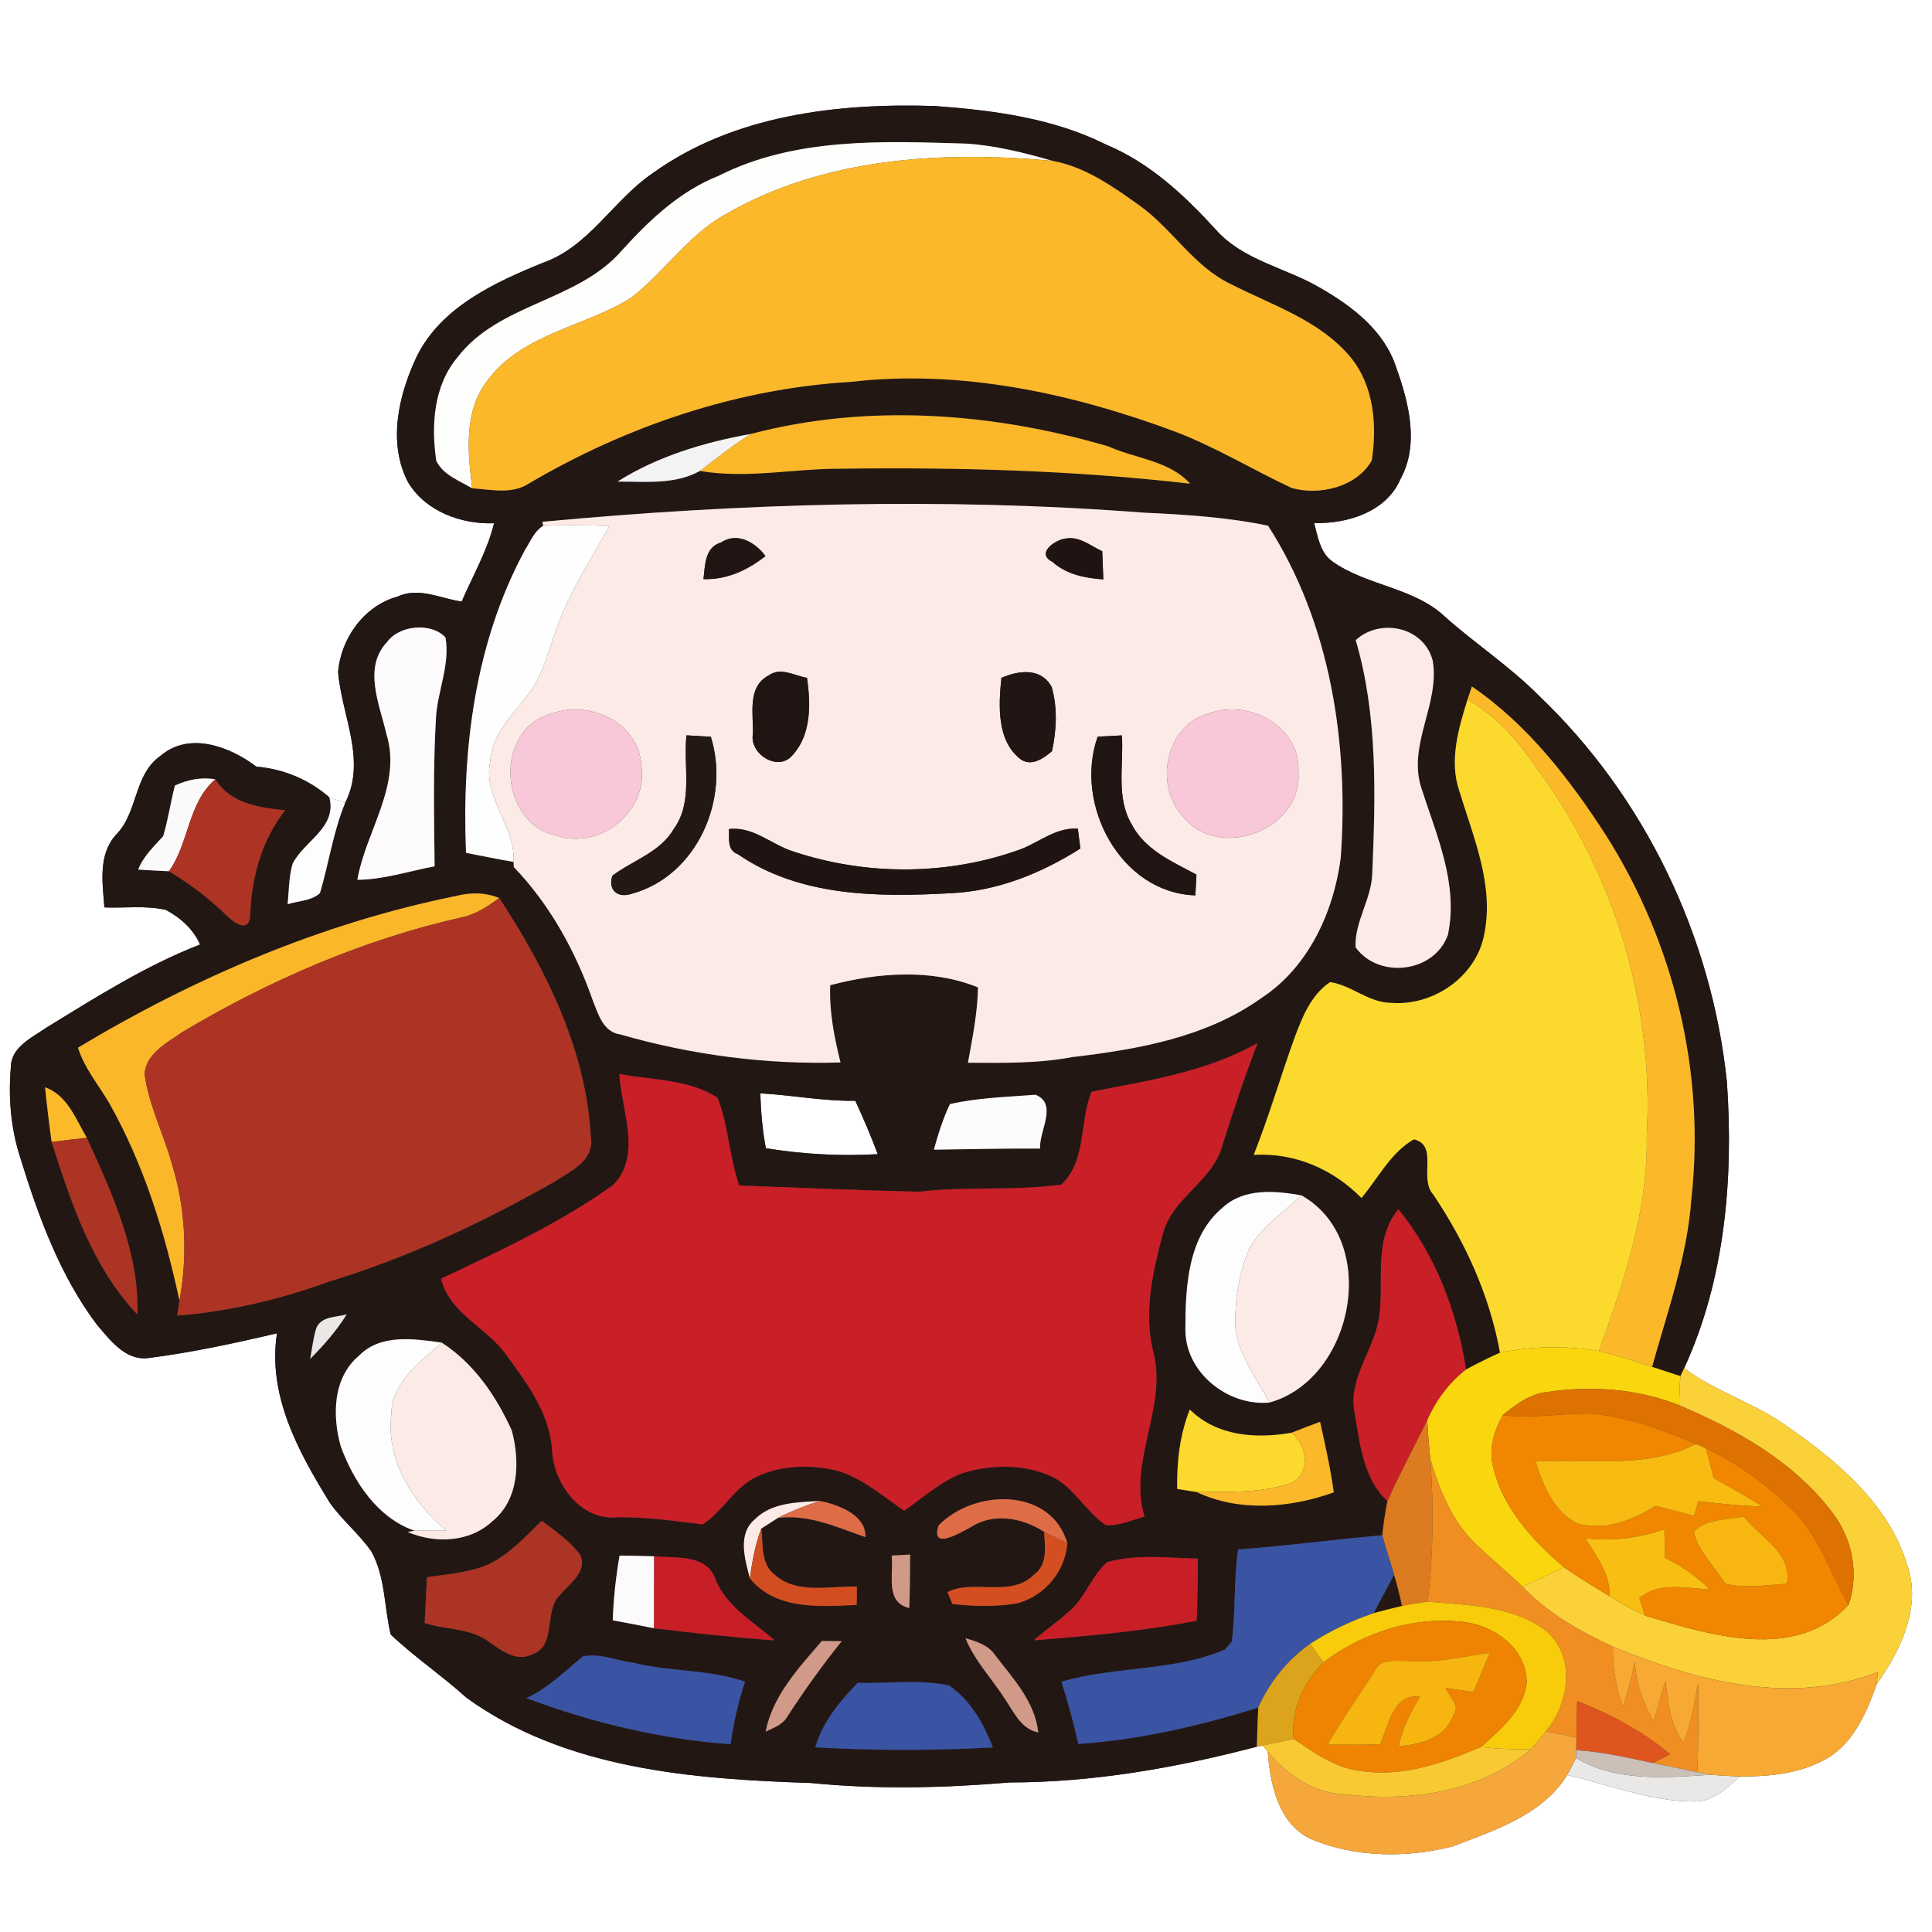 <?xml version="1.0" encoding="UTF-8" ?>
<!DOCTYPE svg PUBLIC "-//W3C//DTD SVG 1.1//EN" "http://www.w3.org/Graphics/SVG/1.1/DTD/svg11.dtd">
<svg width="250pt" height="250pt" viewBox="0 0 250 250" version="1.1" xmlns="http://www.w3.org/2000/svg">
<rect x="0" y="0" width="250" height="250" fill="#333333" stroke="none"/>
<g id="#ffffffff">
<path fill="#ffffff" opacity="1.00" d=" M 0.00 0.00 L 250.00 0.00 L 250.00 250.00 L 0.00 250.00 L 0.00 0.00 M 84.42 22.44 C 79.34 25.91 76.23 31.93 70.21 34.02 C 63.95 36.58 57.09 39.74 53.93 46.12 C 51.59 51.08 50.14 57.24 52.78 62.36 C 55.04 66.17 59.66 67.86 63.93 67.71 C 63.06 71.28 61.19 74.49 59.74 77.84 C 57.01 77.46 54.19 75.92 51.47 77.19 C 47.13 78.37 44.12 82.57 43.75 86.95 C 44.20 92.57 47.47 98.36 44.67 103.88 C 43.99 103.65 43.30 103.41 42.62 103.18 C 39.94 100.85 36.70 99.51 33.17 99.20 C 29.73 96.60 24.50 94.63 20.79 97.79 C 17.27 100.23 17.90 105.11 15.01 108.02 C 12.67 110.59 13.27 114.26 13.51 117.42 C 16.16 117.53 18.86 117.14 21.46 117.74 C 23.35 118.75 25.02 120.22 25.89 122.22 C 18.84 124.96 12.43 129.04 6.01 132.97 C 4.14 134.27 1.40 135.49 1.40 138.14 C 1.07 142.04 1.40 146.00 2.60 149.73 C 4.95 157.34 7.72 165.02 12.56 171.44 C 14.25 173.39 16.14 175.99 19.04 175.75 C 24.70 175.04 30.29 173.83 35.84 172.53 C 34.61 180.57 38.60 187.83 42.65 194.41 C 44.25 196.71 46.48 198.48 48.07 200.78 C 49.87 204.08 49.71 207.94 50.55 211.50 C 53.63 214.42 57.18 216.81 60.33 219.66 C 73.13 228.96 89.66 230.22 104.96 230.72 C 113.50 231.57 122.11 231.37 130.65 230.65 C 141.48 230.64 152.19 228.76 162.64 226.02 L 163.39 225.87 L 164.05 226.64 C 164.35 230.92 165.44 236.15 169.82 238.05 C 175.51 240.38 182.11 240.43 188.01 238.91 C 193.40 236.83 199.58 234.87 202.80 229.69 C 208.18 230.90 213.43 233.07 219.00 233.11 C 221.52 233.28 223.39 231.41 225.12 229.88 C 228.77 229.89 232.57 229.56 235.85 227.83 C 239.71 225.95 241.49 221.70 242.86 217.90 C 245.95 213.56 248.70 207.84 246.78 202.47 C 244.41 194.67 237.82 189.13 231.36 184.65 C 227.18 181.59 222.08 180.14 217.93 177.05 C 223.22 165.55 224.33 152.52 223.46 140.00 C 221.51 121.16 212.81 103.01 199.05 89.94 C 195.37 86.24 190.99 83.35 187.08 79.90 C 183.02 75.97 176.85 75.85 172.35 72.61 C 170.80 71.46 170.52 69.42 170.05 67.68 C 174.31 67.80 179.37 66.26 181.20 62.03 C 183.70 57.49 182.29 52.08 180.65 47.50 C 179.12 42.80 174.97 39.62 170.84 37.26 C 166.39 34.63 160.85 33.72 157.31 29.70 C 153.26 25.26 148.74 21.04 143.12 18.71 C 136.27 15.28 128.55 14.28 121.01 13.72 C 108.40 13.31 94.92 14.87 84.42 22.44 Z" />
<path fill="#ffffff" opacity="1.00" d=" M 98.39 141.48 C 102.49 141.70 106.55 142.51 110.68 142.44 C 111.71 144.71 112.71 147.00 113.58 149.35 C 108.74 149.63 103.88 149.36 99.10 148.58 C 98.66 146.24 98.45 143.86 98.39 141.48 Z" />
</g>
<g id="#231714ff">
<path fill="#231714" opacity="1.00" d=" M 84.42 22.44 C 94.92 14.87 108.40 13.31 121.01 13.72 C 128.55 14.28 136.27 15.28 143.12 18.71 C 148.74 21.04 153.26 25.26 157.31 29.70 C 160.85 33.72 166.39 34.63 170.84 37.26 C 174.97 39.62 179.12 42.80 180.65 47.50 C 182.29 52.08 183.70 57.49 181.20 62.03 C 179.37 66.26 174.31 67.80 170.05 67.68 C 170.52 69.42 170.80 71.46 172.35 72.61 C 176.85 75.85 183.02 75.97 187.08 79.90 C 190.99 83.35 195.37 86.24 199.05 89.94 C 212.81 103.01 221.51 121.16 223.46 140.00 C 224.33 152.52 223.22 165.55 217.93 177.05 C 217.81 177.31 217.56 177.82 217.44 178.07 C 216.22 177.66 215.00 177.26 213.78 176.87 C 215.78 169.67 218.35 162.55 218.87 155.05 C 220.68 138.73 216.61 122.01 207.86 108.16 C 203.16 100.87 197.69 93.76 190.46 88.83 C 190.31 89.26 190.03 90.10 189.89 90.53 C 188.73 94.29 187.51 98.38 188.81 102.27 C 190.63 108.29 193.39 114.54 192.05 120.95 C 191.00 126.40 185.46 130.20 180.03 129.77 C 177.13 129.76 174.90 127.50 172.12 127.08 C 169.66 128.72 168.52 131.58 167.53 134.24 C 165.71 139.29 164.21 144.44 162.23 149.44 C 167.53 149.13 172.48 151.27 176.17 155.02 C 178.35 152.43 179.94 149.16 182.95 147.43 C 186.19 148.18 183.56 152.48 185.46 154.57 C 189.63 160.77 192.76 167.64 194.10 175.03 C 192.61 175.70 191.15 176.43 189.71 177.21 C 188.52 169.71 185.78 162.40 180.95 156.47 C 177.61 160.52 179.19 165.88 178.42 170.63 C 177.75 174.77 174.45 178.37 175.27 182.74 C 175.97 186.75 176.37 191.30 179.53 194.25 C 179.24 195.71 179.02 197.18 178.86 198.66 C 172.63 199.20 166.44 200.05 160.20 200.50 C 159.63 204.45 159.91 208.47 159.39 212.42 C 159.16 212.68 158.71 213.20 158.49 213.46 C 151.81 216.32 144.26 215.56 137.35 217.62 C 138.20 220.26 138.92 222.95 139.53 225.67 C 147.47 225.13 155.25 223.33 162.82 220.96 C 162.72 222.64 162.69 224.33 162.64 226.02 C 152.19 228.76 141.48 230.64 130.65 230.65 C 122.11 231.37 113.50 231.57 104.96 230.72 C 89.66 230.22 73.13 228.96 60.33 219.66 C 57.18 216.81 53.63 214.42 50.55 211.50 C 49.71 207.94 49.87 204.08 48.07 200.78 C 46.48 198.48 44.25 196.71 42.65 194.41 C 38.60 187.83 34.61 180.57 35.84 172.53 C 30.29 173.83 24.70 175.04 19.04 175.75 C 16.14 175.99 14.25 173.39 12.56 171.44 C 7.72 165.02 4.95 157.34 2.60 149.73 C 1.40 146.00 1.07 142.04 1.40 138.14 C 1.40 135.49 4.14 134.27 6.01 132.97 C 12.43 129.04 18.84 124.96 25.89 122.22 C 25.02 120.22 23.35 118.75 21.46 117.74 C 18.86 117.14 16.16 117.53 13.51 117.42 C 13.27 114.26 12.67 110.59 15.01 108.02 C 17.90 105.11 17.27 100.23 20.79 97.79 C 24.50 94.63 29.73 96.60 33.17 99.20 C 36.70 99.51 39.94 100.85 42.62 103.18 C 43.62 107.09 39.41 108.77 37.87 111.74 C 37.37 113.45 37.39 115.25 37.22 117.01 C 38.61 116.56 40.26 116.59 41.40 115.58 C 42.56 111.70 43.11 107.64 44.67 103.88 C 47.47 98.36 44.20 92.57 43.75 86.95 C 44.12 82.57 47.13 78.37 51.47 77.19 C 54.19 75.92 57.01 77.46 59.74 77.84 C 61.19 74.49 63.06 71.28 63.93 67.71 C 59.66 67.86 55.04 66.17 52.78 62.36 C 50.14 57.24 51.59 51.08 53.93 46.12 C 57.09 39.74 63.95 36.58 70.21 34.02 C 76.23 31.93 79.34 25.91 84.42 22.44 M 93.01 22.74 C 87.97 24.74 84.01 28.49 80.43 32.45 C 74.69 39.04 64.55 39.22 59.18 46.26 C 56.09 49.96 55.79 55.05 56.45 59.62 C 57.34 61.48 59.44 62.19 61.10 63.19 C 63.57 63.34 66.30 64.02 68.51 62.52 C 81.12 55.12 95.39 50.29 110.03 49.42 C 124.33 47.75 138.78 50.90 152.16 55.89 C 157.35 57.88 162.11 60.79 167.13 63.14 C 170.74 64.17 175.57 63.02 177.51 59.58 C 178.20 55.02 177.80 49.94 174.77 46.23 C 170.78 41.44 164.65 39.51 159.28 36.77 C 154.46 34.48 151.70 29.62 147.44 26.58 C 144.01 24.13 140.40 21.57 136.17 20.81 C 132.52 19.75 128.80 18.82 125.00 18.58 C 114.25 18.26 102.90 17.75 93.01 22.74 M 97.18 56.15 C 91.17 57.22 85.08 59.04 79.90 62.32 C 83.46 62.30 87.35 62.75 90.57 60.94 C 96.70 61.99 102.86 60.60 109.00 60.65 C 124.02 60.45 139.08 60.87 154.00 62.59 C 151.34 59.60 146.91 59.35 143.41 57.76 C 128.50 53.40 112.31 52.16 97.18 56.15 M 70.19 67.52 L 70.28 68.05 C 69.12 68.74 68.64 70.08 67.94 71.15 C 61.46 83.11 59.75 96.94 60.30 110.36 C 62.35 110.75 64.39 111.19 66.46 111.53 L 66.48 112.19 C 71.17 117.08 74.50 123.13 76.72 129.50 C 77.42 131.23 78.05 133.54 80.24 133.85 C 89.46 136.51 99.15 137.78 108.76 137.48 C 107.95 134.20 107.29 130.88 107.43 127.49 C 113.58 125.85 120.56 125.33 126.55 127.77 C 126.50 131.07 125.83 134.29 125.25 137.52 C 129.77 137.54 134.33 137.63 138.80 136.78 C 147.27 135.79 156.09 134.23 163.19 129.17 C 169.29 125.19 172.57 118.06 173.49 111.02 C 174.55 96.26 172.19 80.64 164.09 68.03 C 158.96 66.94 153.38 66.58 148.04 66.34 C 122.13 64.35 96.04 65.10 70.19 67.52 M 50.09 83.07 C 46.93 86.40 49.13 91.17 50.00 94.98 C 52.05 101.61 47.33 107.52 46.24 113.85 C 49.65 113.82 52.91 112.73 56.24 112.10 C 56.17 105.74 56.04 99.36 56.41 93.00 C 56.58 89.49 58.27 86.03 57.65 82.50 C 55.86 80.51 51.70 80.86 50.09 83.07 M 175.43 82.83 C 178.30 92.63 177.99 102.93 177.57 113.03 C 177.48 116.34 175.26 119.28 175.41 122.58 C 178.42 126.75 185.62 125.87 187.36 120.97 C 188.75 114.33 185.86 108.04 183.89 101.86 C 182.16 96.29 186.35 91.03 185.39 85.49 C 184.28 81.13 178.62 79.91 175.43 82.83 M 22.63 101.65 C 22.08 103.81 21.75 106.04 21.12 108.19 C 19.92 109.54 18.54 110.79 17.88 112.53 C 19.20 112.61 20.53 112.68 21.86 112.74 C 24.60 114.39 27.14 116.33 29.43 118.56 C 30.32 119.46 32.19 120.69 32.37 118.59 C 32.53 113.63 33.79 108.81 36.91 104.85 C 33.50 104.51 29.85 103.99 27.86 100.84 C 26.05 100.53 24.29 100.88 22.63 101.65 M 10.09 135.57 C 10.93 138.25 12.78 140.41 14.17 142.80 C 18.62 150.72 21.34 159.46 23.22 168.31 C 23.15 168.79 23.00 169.76 22.93 170.24 C 29.67 169.72 36.30 168.13 42.64 165.82 C 52.86 162.71 62.59 158.14 71.85 152.85 C 73.96 151.47 77.00 150.12 76.45 147.05 C 75.84 135.86 70.66 125.44 64.61 116.21 C 62.80 115.45 60.87 115.47 59.00 115.94 C 41.67 119.45 25.21 126.48 10.09 135.57 M 141.24 141.27 C 139.66 145.16 140.60 150.27 137.33 153.29 C 131.28 154.13 125.09 153.48 119.00 154.20 C 111.22 154.05 103.44 153.67 95.66 153.41 C 94.36 149.72 94.28 145.65 92.85 142.05 C 89.18 139.63 84.37 139.78 80.14 138.97 C 80.40 143.64 83.13 149.49 79.33 153.35 C 72.45 158.27 64.70 161.86 57.07 165.46 C 58.21 170.05 63.06 171.78 65.58 175.42 C 68.26 179.06 71.12 182.93 71.43 187.61 C 71.62 192.01 75.19 196.87 79.98 196.33 C 83.65 196.29 87.29 196.81 90.92 197.26 C 93.57 195.55 95.04 192.41 97.97 191.06 C 101.30 189.52 105.18 189.47 108.68 190.41 C 111.81 191.45 114.32 193.67 117.01 195.49 C 119.45 193.78 121.71 191.72 124.53 190.63 C 128.24 189.49 132.44 189.41 136.03 191.04 C 138.98 192.41 140.45 195.59 143.09 197.35 C 144.83 197.46 146.46 196.72 148.10 196.24 C 145.91 189.02 151.19 181.97 149.19 174.77 C 147.97 169.66 149.20 164.37 150.54 159.42 C 151.86 154.92 156.89 152.82 158.15 148.30 C 159.57 143.81 161.05 139.34 162.74 134.95 C 156.12 138.72 148.60 139.82 141.24 141.27 M 5.83 140.69 C 6.07 143.06 6.35 145.42 6.68 147.77 C 9.20 155.66 11.97 164.01 17.79 170.11 C 18.03 162.02 14.51 154.44 11.24 147.23 C 9.79 144.80 8.75 141.74 5.83 140.69 M 98.39 141.48 C 98.45 143.86 98.66 146.24 99.10 148.58 C 103.88 149.36 108.74 149.63 113.58 149.35 C 112.71 147.00 111.71 144.71 110.68 142.44 C 106.55 142.51 102.49 141.70 98.39 141.48 M 122.92 142.87 C 122.02 144.75 121.40 146.76 120.84 148.77 C 125.42 148.72 130.00 148.59 134.58 148.63 C 134.45 146.35 136.92 142.85 134.00 141.66 C 130.31 141.95 126.50 142.04 122.92 142.87 M 158.24 156.24 C 153.67 160.00 153.39 166.56 153.39 172.03 C 153.35 177.58 158.86 181.99 164.26 181.49 C 175.17 178.48 178.71 160.50 168.41 154.68 C 164.99 154.07 161.00 153.71 158.24 156.24 M 40.93 171.84 C 40.53 173.14 40.38 174.50 40.14 175.84 C 41.90 174.07 43.56 172.19 44.87 170.07 C 43.50 170.48 41.62 170.28 40.93 171.84 M 46.45 175.43 C 43.05 178.27 42.98 183.24 44.10 187.18 C 45.78 191.74 48.85 196.43 53.63 198.07 L 52.74 198.24 C 56.34 199.77 60.81 199.60 63.76 196.81 C 67.18 194.02 67.29 189.06 66.23 185.12 C 64.22 180.66 61.33 176.41 57.15 173.73 C 53.57 173.24 49.26 172.56 46.45 175.43 M 153.96 182.39 C 152.66 185.66 152.26 189.17 152.33 192.67 C 152.95 192.76 154.20 192.96 154.82 193.06 C 160.33 195.68 166.97 195.14 172.59 193.11 C 172.17 190.03 171.49 187.00 170.82 183.98 C 169.58 184.44 168.34 184.91 167.11 185.40 C 162.49 186.20 157.47 185.86 153.96 182.39 M 97.64 196.63 C 95.40 198.54 96.40 201.82 97.04 204.25 C 100.42 208.38 106.09 207.89 110.86 207.68 C 110.87 207.09 110.88 205.91 110.89 205.31 C 107.37 205.18 103.13 206.36 100.24 203.76 C 98.39 202.33 98.78 199.84 98.51 197.80 C 99.05 197.45 100.13 196.76 100.66 196.42 C 104.70 195.93 108.28 197.62 111.97 198.90 C 112.14 196.06 108.45 194.67 106.07 194.22 C 103.15 194.40 99.85 194.40 97.64 196.63 M 121.45 197.39 C 120.37 200.72 124.23 198.33 125.60 197.63 C 128.56 195.69 132.27 196.40 135.10 198.21 C 135.22 200.16 135.61 202.46 133.77 203.78 C 130.75 206.78 125.97 204.30 122.60 206.02 C 122.76 206.40 123.08 207.18 123.24 207.56 C 126.03 207.86 128.87 207.95 131.64 207.47 C 135.20 206.51 137.83 203.36 138.12 199.68 C 135.97 192.40 126.04 192.66 121.45 197.39 M 63.34 202.36 C 60.79 203.52 57.96 203.67 55.24 204.10 C 55.14 206.08 55.04 208.05 54.95 210.02 C 57.75 210.94 61.02 210.64 63.42 212.56 C 64.97 213.63 66.81 215.03 68.79 214.11 C 72.14 213.00 70.29 208.50 72.45 206.41 C 73.66 204.91 76.08 203.44 75.07 201.19 C 73.75 199.38 71.86 198.13 70.11 196.78 C 68.01 198.81 65.99 201.04 63.34 202.36 M 80.17 201.29 C 79.69 204.06 79.38 206.86 79.29 209.67 C 81.07 210.01 82.86 210.33 84.64 210.70 C 89.83 211.33 95.03 211.89 100.25 212.27 C 97.52 209.87 94.12 207.99 92.63 204.49 C 91.55 201.04 87.49 201.66 84.65 201.38 C 83.16 201.34 81.66 201.30 80.17 201.29 M 115.38 201.29 C 115.67 203.66 114.46 207.34 117.66 208.08 C 117.75 205.77 117.77 203.46 117.77 201.16 C 117.17 201.19 115.98 201.26 115.38 201.29 M 143.28 202.13 C 141.26 203.88 140.46 206.65 138.45 208.43 C 136.94 209.77 135.28 210.94 133.76 212.26 C 140.81 211.69 147.89 211.09 154.84 209.72 C 154.97 207.04 155.00 204.37 155.00 201.69 C 151.11 201.59 147.08 201.07 143.28 202.13 M 106.35 212.34 C 103.35 215.83 99.99 219.40 99.07 224.07 C 100.15 223.56 101.38 223.14 101.96 222.00 C 104.13 218.68 106.43 215.45 108.93 212.36 C 108.28 212.36 107.00 212.35 106.35 212.34 M 124.93 211.99 C 126.13 214.93 128.37 217.23 130.06 219.88 C 131.22 221.56 132.11 223.73 134.35 224.18 C 133.94 220.23 131.10 217.21 128.79 214.20 C 127.90 212.88 126.38 212.40 124.93 211.99 M 75.40 214.35 C 73.08 216.29 70.91 218.44 68.12 219.73 C 76.60 222.93 85.48 225.03 94.54 225.71 C 94.91 222.96 95.53 220.25 96.40 217.61 C 91.72 215.98 86.68 216.34 81.90 215.15 C 79.76 214.89 77.55 213.86 75.40 214.35 M 105.50 226.10 C 113.14 226.55 120.83 226.53 128.48 226.12 C 127.28 223.04 125.59 219.96 122.78 218.09 C 118.90 217.28 114.89 217.87 110.97 217.76 C 108.66 220.19 106.44 222.81 105.50 226.10 Z" />
</g>
<g id="#fefefcff">
<path fill="#fefefc" opacity="1.00" d=" M 93.01 22.74 C 102.90 17.75 114.25 18.26 125.00 18.58 C 128.80 18.82 132.52 19.75 136.17 20.81 C 121.81 19.49 106.51 20.39 93.78 27.79 C 88.97 30.50 85.92 35.28 81.60 38.58 C 75.60 42.30 67.64 43.18 63.16 49.13 C 59.96 53.11 60.53 58.47 61.10 63.19 C 59.44 62.19 57.34 61.48 56.45 59.62 C 55.79 55.05 56.09 49.96 59.18 46.26 C 64.55 39.22 74.69 39.04 80.43 32.45 C 84.01 28.49 87.97 24.74 93.01 22.74 Z" />
</g>
<g id="#fbb82aff">
<path fill="#fbb82a" opacity="1.00" d=" M 93.78 27.79 C 106.51 20.39 121.81 19.49 136.17 20.81 C 140.40 21.57 144.01 24.13 147.44 26.58 C 151.70 29.62 154.46 34.48 159.28 36.77 C 164.65 39.51 170.78 41.44 174.77 46.23 C 177.80 49.94 178.20 55.02 177.51 59.58 C 175.57 63.02 170.74 64.17 167.13 63.14 C 162.11 60.79 157.35 57.88 152.16 55.89 C 138.78 50.90 124.33 47.75 110.03 49.42 C 95.39 50.29 81.12 55.12 68.51 62.52 C 66.30 64.02 63.57 63.34 61.10 63.19 C 60.53 58.47 59.96 53.11 63.16 49.13 C 67.64 43.18 75.60 42.30 81.60 38.58 C 85.92 35.28 88.97 30.50 93.78 27.79 Z" />
</g>
<g id="#fab72aff">
<path fill="#fab72a" opacity="1.00" d=" M 97.18 56.15 C 112.31 52.16 128.50 53.40 143.41 57.76 C 146.91 59.35 151.34 59.60 154.00 62.59 C 139.08 60.87 124.02 60.45 109.00 60.65 C 102.86 60.60 96.70 61.99 90.57 60.94 C 92.73 59.28 94.85 57.57 97.18 56.15 Z" />
<path fill="#fab72a" opacity="1.00" d=" M 10.09 135.57 C 25.21 126.48 41.67 119.45 59.00 115.94 C 60.87 115.47 62.80 115.45 64.61 116.21 C 63.14 117.26 61.62 118.32 59.82 118.69 C 47.03 121.56 34.84 126.85 23.60 133.55 C 21.64 134.92 18.87 136.33 18.71 139.00 C 19.26 143.05 21.19 146.74 22.26 150.66 C 24.02 156.35 24.30 162.46 23.22 168.31 C 21.34 159.46 18.62 150.72 14.17 142.80 C 12.78 140.41 10.93 138.25 10.09 135.57 Z" />
</g>
<g id="#f4f3f3ff">
<path fill="#f4f3f3" opacity="1.00" d=" M 79.90 62.32 C 85.08 59.04 91.17 57.22 97.18 56.15 C 94.85 57.57 92.73 59.28 90.57 60.94 C 87.35 62.75 83.46 62.30 79.90 62.32 Z" />
</g>
<g id="#fceae6ff">
<path fill="#fceae6" opacity="1.00" d=" M 70.19 67.52 C 96.04 65.10 122.13 64.35 148.04 66.34 C 153.38 66.58 158.96 66.94 164.09 68.03 C 172.19 80.64 174.55 96.26 173.49 111.02 C 172.57 118.06 169.29 125.19 163.19 129.17 C 156.09 134.23 147.27 135.79 138.80 136.78 C 134.33 137.63 129.77 137.54 125.25 137.52 C 125.83 134.29 126.50 131.07 126.55 127.77 C 120.56 125.33 113.58 125.85 107.43 127.49 C 107.29 130.88 107.95 134.20 108.76 137.48 C 99.15 137.78 89.46 136.51 80.24 133.85 C 78.05 133.54 77.42 131.23 76.72 129.50 C 74.50 123.13 71.17 117.08 66.48 112.19 L 66.46 111.53 C 66.71 106.90 62.46 103.22 63.43 98.51 C 63.65 95.11 66.16 92.66 68.12 90.13 C 70.25 87.54 70.96 84.20 72.10 81.13 C 73.74 76.48 76.51 72.36 78.86 68.05 C 76.00 67.98 73.13 67.91 70.28 68.05 L 70.19 67.52 M 93.32 70.19 C 91.17 70.82 91.25 73.15 91.03 74.94 C 94.03 75.03 96.74 73.79 99.05 71.95 C 97.73 70.19 95.42 68.80 93.32 70.19 M 136.17 72.69 C 137.98 74.33 140.40 74.81 142.77 74.97 C 142.72 73.76 142.67 72.54 142.63 71.33 C 141.16 70.66 139.75 69.42 138.05 69.67 C 136.69 69.72 133.93 71.58 136.17 72.69 M 99.45 87.41 C 96.67 88.86 97.50 92.39 97.43 94.94 C 96.92 97.57 100.72 99.96 102.57 97.70 C 104.99 95.06 104.92 91.05 104.42 87.71 C 102.77 87.43 101.02 86.27 99.45 87.41 M 129.58 87.72 C 129.22 91.29 128.94 95.88 132.12 98.29 C 133.55 99.21 135.06 98.11 136.13 97.20 C 136.71 94.50 136.87 91.52 136.07 88.86 C 134.68 86.36 131.80 86.75 129.58 87.72 M 71.35 92.35 C 63.84 94.41 64.54 106.51 71.98 108.12 C 77.60 110.03 83.90 105.03 82.99 99.07 C 82.72 93.48 76.22 90.52 71.35 92.35 M 156.35 92.35 C 150.74 93.91 149.28 101.79 153.19 105.79 C 157.81 111.40 168.51 107.37 168.01 100.00 C 168.40 94.00 161.56 90.34 156.35 92.35 M 88.83 95.15 C 88.39 99.17 89.74 103.74 87.19 107.26 C 85.44 110.29 81.91 111.31 79.25 113.31 C 78.61 115.16 79.94 116.26 81.71 115.66 C 90.17 113.39 94.52 103.43 91.98 95.34 C 91.19 95.29 89.62 95.19 88.83 95.15 M 142.04 95.32 C 138.93 104.03 144.96 115.55 154.68 115.86 C 154.71 115.18 154.78 113.84 154.82 113.17 C 151.70 111.51 148.13 109.97 146.43 106.65 C 144.37 103.17 145.43 98.98 145.17 95.16 C 144.39 95.20 142.82 95.28 142.04 95.32 M 94.33 107.28 C 94.39 108.47 94.04 110.01 95.48 110.53 C 103.48 116.06 113.66 116.10 123.00 115.58 C 129.03 115.32 134.75 113.01 139.80 109.80 C 139.72 109.16 139.55 107.87 139.47 107.23 C 136.70 107.04 134.54 108.94 132.09 109.89 C 122.68 113.31 112.13 113.34 102.64 110.18 C 99.82 109.29 97.47 106.91 94.33 107.28 Z" />
<path fill="#fceae6" opacity="1.00" d=" M 175.43 82.83 C 178.62 79.91 184.28 81.13 185.39 85.49 C 186.35 91.03 182.16 96.29 183.89 101.86 C 185.86 108.04 188.75 114.33 187.36 120.97 C 185.62 125.87 178.42 126.75 175.41 122.58 C 175.26 119.28 177.48 116.34 177.57 113.03 C 177.99 102.93 178.30 92.63 175.43 82.83 Z" />
<path fill="#fceae6" opacity="1.00" d=" M 161.61 161.66 C 163.16 158.75 166.08 156.92 168.41 154.68 C 178.71 160.50 175.17 178.48 164.26 181.49 C 162.63 178.40 160.31 175.47 159.87 171.91 C 159.72 168.44 160.29 164.89 161.61 161.66 Z" />
<path fill="#fceae6" opacity="1.00" d=" M 50.64 183.01 C 50.66 178.81 54.39 176.29 57.15 173.73 C 61.33 176.41 64.22 180.66 66.23 185.12 C 67.29 189.06 67.18 194.02 63.76 196.81 C 60.81 199.60 56.34 199.77 52.74 198.24 L 53.63 198.07 C 54.99 198.03 56.35 198.03 57.72 198.03 C 53.34 194.34 49.94 188.96 50.64 183.01 Z" />
<path fill="#fceae6" opacity="1.00" d=" M 97.64 196.63 C 99.85 194.40 103.15 194.40 106.07 194.22 C 104.21 194.81 102.40 195.53 100.66 196.42 C 100.13 196.76 99.05 197.45 98.51 197.80 C 97.73 199.87 97.32 202.06 97.04 204.25 C 96.40 201.82 95.40 198.54 97.64 196.63 Z" />
</g>
<g id="#fffefeff">
<path fill="#fffefe" opacity="1.00" d=" M 70.28 68.05 C 73.13 67.91 76.00 67.98 78.86 68.05 C 76.51 72.36 73.74 76.48 72.10 81.13 C 70.96 84.20 70.25 87.54 68.12 90.13 C 66.16 92.66 63.65 95.11 63.43 98.51 C 62.46 103.22 66.71 106.90 66.46 111.53 C 64.39 111.19 62.35 110.75 60.30 110.36 C 59.75 96.94 61.46 83.11 67.94 71.15 C 68.64 70.08 69.12 68.74 70.28 68.05 Z" />
</g>
<g id="#211513ff">
<path fill="#211513" opacity="1.00" d=" M 93.32 70.19 C 95.42 68.80 97.73 70.19 99.05 71.95 C 96.74 73.79 94.03 75.03 91.03 74.94 C 91.25 73.15 91.17 70.82 93.32 70.19 Z" />
<path fill="#211513" opacity="1.00" d=" M 99.45 87.41 C 101.02 86.27 102.77 87.43 104.42 87.71 C 104.92 91.05 104.99 95.06 102.57 97.70 C 100.72 99.96 96.92 97.57 97.43 94.94 C 97.50 92.39 96.67 88.86 99.45 87.41 Z" />
<path fill="#211513" opacity="1.00" d=" M 142.04 95.32 C 142.82 95.28 144.39 95.20 145.17 95.16 C 145.43 98.98 144.37 103.17 146.43 106.65 C 148.13 109.97 151.70 111.51 154.82 113.17 C 154.78 113.84 154.71 115.18 154.68 115.86 C 144.96 115.55 138.93 104.03 142.04 95.32 Z" />
</g>
<g id="#201412ff">
<path fill="#201412" opacity="1.00" d=" M 136.17 72.69 C 133.93 71.58 136.69 69.72 138.05 69.67 C 139.75 69.42 141.16 70.66 142.63 71.33 C 142.67 72.54 142.72 73.76 142.77 74.97 C 140.40 74.81 137.98 74.33 136.17 72.69 Z" />
</g>
<g id="#fdfbfbff">
<path fill="#fdfbfb" opacity="1.00" d=" M 50.09 83.07 C 51.70 80.86 55.86 80.51 57.65 82.50 C 58.27 86.03 56.58 89.49 56.41 93.00 C 56.04 99.36 56.17 105.74 56.24 112.10 C 52.91 112.73 49.65 113.82 46.24 113.85 C 47.33 107.52 52.05 101.61 50.00 94.98 C 49.13 91.17 46.93 86.40 50.09 83.07 Z" />
</g>
<g id="#221614ff">
<path fill="#221614" opacity="1.00" d=" M 129.58 87.72 C 131.80 86.75 134.68 86.36 136.07 88.86 C 136.87 91.52 136.71 94.50 136.13 97.20 C 135.06 98.11 133.55 99.21 132.12 98.29 C 128.94 95.88 129.22 91.29 129.58 87.72 Z" />
</g>
<g id="#fbb92aff">
<path fill="#fbb92a" opacity="1.00" d=" M 190.46 88.83 C 197.69 93.76 203.16 100.87 207.86 108.16 C 216.61 122.01 220.68 138.73 218.87 155.05 C 218.35 162.55 215.78 169.67 213.78 176.87 C 211.51 176.13 209.22 175.40 206.90 174.82 C 210.13 165.87 213.27 156.66 213.09 147.00 C 214.04 130.07 208.93 112.84 198.73 99.28 C 196.41 95.79 193.57 92.60 189.89 90.53 C 190.03 90.10 190.31 89.26 190.46 88.83 Z" />
</g>
<g id="#fcda2dff">
<path fill="#fcda2d" opacity="1.00" d=" M 189.89 90.53 C 193.57 92.60 196.41 95.79 198.73 99.28 C 208.93 112.84 214.04 130.07 213.09 147.00 C 213.27 156.66 210.13 165.87 206.90 174.82 C 202.66 174.11 198.31 174.19 194.10 175.03 C 192.76 167.64 189.63 160.77 185.46 154.57 C 183.56 152.48 186.19 148.18 182.95 147.43 C 179.94 149.16 178.35 152.43 176.17 155.02 C 172.48 151.27 167.53 149.13 162.23 149.44 C 164.21 144.44 165.71 139.29 167.53 134.24 C 168.52 131.58 169.66 128.72 172.12 127.08 C 174.90 127.50 177.13 129.76 180.03 129.77 C 185.46 130.20 191.00 126.40 192.05 120.95 C 193.39 114.54 190.63 108.29 188.81 102.27 C 187.51 98.38 188.73 94.29 189.89 90.53 Z" />
<path fill="#fcda2d" opacity="1.00" d=" M 153.96 182.39 C 157.47 185.86 162.49 186.20 167.11 185.40 C 169.17 186.90 169.68 190.81 167.00 191.93 C 163.10 193.25 158.88 193.03 154.82 193.06 C 154.20 192.96 152.95 192.76 152.33 192.67 C 152.26 189.17 152.66 185.66 153.96 182.39 Z" />
</g>
<g id="#f8c8d8ff">
<path fill="#f8c8d8" opacity="1.00" d=" M 71.35 92.35 C 76.22 90.52 82.72 93.48 82.99 99.07 C 83.90 105.03 77.60 110.03 71.98 108.12 C 64.54 106.51 63.84 94.41 71.35 92.35 Z" />
</g>
<g id="#f8c7d8ff">
<path fill="#f8c7d8" opacity="1.00" d=" M 156.35 92.35 C 161.56 90.34 168.40 94.00 168.01 100.00 C 168.51 107.37 157.81 111.40 153.19 105.79 C 149.28 101.79 150.74 93.91 156.35 92.35 Z" />
</g>
<g id="#241815ff">
<path fill="#241815" opacity="1.00" d=" M 88.83 95.15 C 89.62 95.19 91.19 95.29 91.98 95.34 C 94.52 103.43 90.17 113.39 81.71 115.66 C 79.94 116.26 78.61 115.16 79.25 113.31 C 81.91 111.31 85.44 110.29 87.19 107.26 C 89.74 103.74 88.39 99.17 88.83 95.15 Z" />
<path fill="#241815" opacity="1.00" d=" M 180.40 203.76 C 180.79 205.10 181.13 206.45 181.42 207.81 C 180.19 208.09 178.97 208.40 177.75 208.74 C 178.64 207.08 179.52 205.42 180.40 203.76 Z" />
</g>
<g id="#fbfafaff">
<path fill="#fbfafa" opacity="1.00" d=" M 22.63 101.65 C 24.29 100.88 26.05 100.53 27.86 100.84 C 24.27 103.96 24.50 109.05 21.86 112.74 C 20.53 112.68 19.20 112.61 17.88 112.53 C 18.54 110.79 19.92 109.54 21.12 108.19 C 21.75 106.04 22.08 103.81 22.63 101.65 Z" />
</g>
<g id="#ad3424ff">
<path fill="#ad3424" opacity="1.00" d=" M 27.86 100.84 C 29.85 103.99 33.50 104.51 36.91 104.85 C 33.79 108.81 32.53 113.63 32.37 118.59 C 32.19 120.69 30.32 119.46 29.43 118.56 C 27.14 116.33 24.60 114.39 21.86 112.74 C 24.50 109.05 24.27 103.96 27.86 100.84 Z" />
<path fill="#ad3424" opacity="1.00" d=" M 64.61 116.21 C 70.66 125.44 75.84 135.86 76.45 147.05 C 77.00 150.12 73.96 151.47 71.85 152.85 C 62.59 158.14 52.86 162.71 42.64 165.82 C 36.30 168.13 29.67 169.72 22.93 170.24 C 23.00 169.76 23.15 168.79 23.22 168.31 C 24.30 162.46 24.02 156.35 22.26 150.66 C 21.19 146.74 19.26 143.05 18.71 139.00 C 18.87 136.33 21.64 134.92 23.60 133.55 C 34.84 126.85 47.03 121.56 59.82 118.69 C 61.62 118.32 63.14 117.26 64.61 116.21 Z" />
</g>
<g id="#fefdfdff">
<path fill="#fefdfd" opacity="1.00" d=" M 42.62 103.18 C 43.30 103.41 43.99 103.65 44.67 103.88 C 43.11 107.64 42.56 111.70 41.40 115.58 C 40.26 116.59 38.61 116.56 37.22 117.01 C 37.39 115.25 37.37 113.45 37.87 111.74 C 39.41 108.77 43.62 107.09 42.62 103.18 Z" />
<path fill="#fefdfd" opacity="1.00" d=" M 158.24 156.24 C 161.00 153.71 164.99 154.07 168.41 154.68 C 166.08 156.92 163.16 158.75 161.61 161.66 C 160.29 164.89 159.72 168.44 159.87 171.91 C 160.31 175.47 162.63 178.40 164.26 181.49 C 158.86 181.99 153.35 177.58 153.39 172.03 C 153.39 166.56 153.67 160.00 158.24 156.24 Z" />
<path fill="#fefdfd" opacity="1.00" d=" M 46.45 175.43 C 49.26 172.56 53.57 173.24 57.15 173.73 C 54.39 176.29 50.66 178.81 50.64 183.01 C 49.94 188.96 53.34 194.34 57.72 198.03 C 56.35 198.03 54.99 198.03 53.63 198.07 C 48.85 196.43 45.78 191.74 44.10 187.18 C 42.98 183.24 43.05 178.27 46.45 175.43 Z" />
</g>
<g id="#1f1412ff">
<path fill="#1f1412" opacity="1.00" d=" M 94.33 107.28 C 97.47 106.91 99.82 109.29 102.64 110.18 C 112.13 113.34 122.68 113.31 132.09 109.89 C 134.54 108.94 136.70 107.04 139.47 107.23 C 139.55 107.87 139.72 109.16 139.80 109.80 C 134.75 113.01 129.03 115.32 123.00 115.58 C 113.66 116.10 103.48 116.06 95.48 110.53 C 94.04 110.01 94.39 108.47 94.33 107.28 Z" />
</g>
<g id="#c91f27ff">
<path fill="#c91f27" opacity="1.00" d=" M 141.24 141.27 C 148.60 139.82 156.12 138.72 162.74 134.95 C 161.05 139.34 159.57 143.81 158.15 148.30 C 156.89 152.82 151.86 154.92 150.54 159.42 C 149.20 164.37 147.97 169.66 149.19 174.77 C 151.19 181.97 145.91 189.02 148.10 196.24 C 146.46 196.72 144.83 197.46 143.09 197.35 C 140.45 195.59 138.98 192.41 136.03 191.04 C 132.44 189.41 128.24 189.49 124.53 190.63 C 121.71 191.72 119.45 193.78 117.01 195.49 C 114.32 193.67 111.81 191.45 108.68 190.41 C 105.18 189.47 101.30 189.52 97.97 191.06 C 95.04 192.41 93.57 195.55 90.92 197.26 C 87.29 196.81 83.65 196.29 79.98 196.33 C 75.19 196.87 71.62 192.01 71.43 187.61 C 71.12 182.93 68.26 179.06 65.58 175.42 C 63.06 171.78 58.21 170.05 57.07 165.46 C 64.70 161.86 72.45 158.27 79.33 153.35 C 83.13 149.49 80.40 143.64 80.14 138.97 C 84.37 139.78 89.18 139.63 92.85 142.05 C 94.28 145.65 94.36 149.72 95.66 153.41 C 103.44 153.67 111.22 154.05 119.00 154.20 C 125.09 153.48 131.28 154.13 137.33 153.29 C 140.60 150.27 139.66 145.16 141.24 141.27 Z" />
<path fill="#c91f27" opacity="1.00" d=" M 178.42 170.63 C 179.19 165.88 177.61 160.52 180.95 156.47 C 185.78 162.40 188.52 169.71 189.71 177.21 C 187.50 178.94 185.79 181.22 184.68 183.80 C 182.96 187.28 181.11 190.70 179.53 194.25 C 176.37 191.30 175.97 186.75 175.27 182.74 C 174.45 178.37 177.75 174.77 178.42 170.63 Z" />
</g>
<g id="#fbba2aff">
<path fill="#fbba2a" opacity="1.00" d=" M 5.83 140.69 C 8.75 141.74 9.79 144.80 11.24 147.23 C 9.72 147.40 8.20 147.57 6.68 147.77 C 6.35 145.42 6.07 143.06 5.83 140.69 Z" />
</g>
<g id="#fcfcfdff">
<path fill="#fcfcfd" opacity="1.00" d=" M 122.92 142.87 C 126.50 142.04 130.31 141.95 134.00 141.66 C 136.92 142.85 134.45 146.35 134.58 148.63 C 130.00 148.59 125.42 148.72 120.84 148.77 C 121.40 146.76 122.02 144.75 122.92 142.87 Z" />
</g>
<g id="#ac3424ff">
<path fill="#ac3424" opacity="1.00" d=" M 6.68 147.77 C 8.20 147.57 9.72 147.40 11.24 147.23 C 14.51 154.44 18.03 162.02 17.79 170.11 C 11.97 164.01 9.20 155.66 6.68 147.77 Z" />
<path fill="#ac3424" opacity="1.00" d=" M 63.34 202.36 C 65.99 201.04 68.01 198.81 70.11 196.78 C 71.86 198.13 73.75 199.38 75.07 201.19 C 76.08 203.44 73.66 204.91 72.45 206.41 C 70.29 208.50 72.14 213.00 68.79 214.11 C 66.81 215.03 64.97 213.63 63.42 212.56 C 61.02 210.64 57.75 210.94 54.95 210.02 C 55.04 208.05 55.14 206.08 55.24 204.10 C 57.96 203.67 60.79 203.52 63.34 202.36 Z" />
</g>
<g id="#e9e8e7ff">
<path fill="#e9e8e7" opacity="1.00" d=" M 40.93 171.84 C 41.62 170.28 43.50 170.48 44.87 170.07 C 43.56 172.19 41.90 174.07 40.14 175.84 C 40.38 174.50 40.53 173.14 40.93 171.84 Z" />
<path fill="#e9e8e7" opacity="1.00" d=" M 202.80 229.69 C 203.09 229.14 203.66 228.04 203.94 227.49 C 209.20 230.60 215.47 230.02 221.30 229.66 C 222.57 229.75 223.84 229.82 225.12 229.88 C 223.39 231.41 221.52 233.28 219.00 233.11 C 213.43 233.07 208.18 230.90 202.80 229.69 Z" />
</g>
<g id="#fad60eff">
<path fill="#fad60e" opacity="1.00" d=" M 194.10 175.03 C 198.31 174.19 202.66 174.11 206.90 174.82 C 209.22 175.40 211.51 176.13 213.78 176.87 C 215.00 177.26 216.22 177.66 217.44 178.07 C 217.34 179.32 217.31 180.58 217.28 181.84 C 211.87 179.67 205.86 179.29 200.13 180.13 C 197.93 180.40 196.11 181.75 194.45 183.12 C 193.35 185.12 192.61 187.44 193.20 189.74 C 194.41 195.08 198.32 199.34 202.38 202.80 C 200.60 203.66 198.81 204.50 197.01 205.32 C 194.93 203.30 192.64 201.50 190.60 199.44 C 187.74 196.54 186.24 192.64 185.08 188.82 C 184.91 187.14 184.77 185.47 184.68 183.80 C 185.79 181.22 187.50 178.94 189.71 177.21 C 191.15 176.43 192.61 175.70 194.10 175.03 Z" />
</g>
<g id="#fbd13aff">
<path fill="#fbd13a" opacity="1.00" d=" M 217.93 177.05 C 222.08 180.14 227.18 181.59 231.36 184.65 C 237.82 189.13 244.41 194.67 246.78 202.47 C 248.70 207.84 245.95 213.56 242.86 217.90 C 242.89 217.51 242.95 216.74 242.98 216.36 C 231.69 220.80 219.43 217.50 208.71 213.07 C 204.44 211.11 200.28 208.75 197.01 205.32 C 198.81 204.50 200.60 203.66 202.38 202.80 C 204.30 204.15 206.31 205.35 208.31 206.57 C 209.79 207.47 211.30 208.32 212.87 209.06 C 221.24 211.56 232.30 215.10 239.21 207.65 C 240.59 203.64 239.71 199.17 237.17 195.82 C 232.22 189.18 224.77 185.02 217.28 181.84 C 217.31 180.58 217.34 179.32 217.44 178.07 C 217.56 177.82 217.81 177.31 217.93 177.05 Z" />
</g>
<g id="#dd7201ff">
<path fill="#dd7201" opacity="1.00" d=" M 194.45 183.12 C 196.11 181.75 197.93 180.40 200.13 180.13 C 205.86 179.29 211.87 179.67 217.28 181.84 C 224.77 185.02 232.22 189.18 237.17 195.82 C 239.71 199.17 240.59 203.64 239.21 207.65 C 236.79 203.47 235.36 198.61 231.80 195.20 C 228.55 192.05 224.84 189.33 220.73 187.41 C 220.42 187.27 219.78 186.99 219.47 186.85 C 215.15 185.03 210.66 183.34 205.96 182.93 C 202.12 182.82 198.29 183.63 194.45 183.12 Z" />
</g>
<g id="#f18600ff">
<path fill="#f18600" opacity="1.00" d=" M 193.20 189.74 C 192.61 187.44 193.35 185.12 194.45 183.12 C 198.29 183.63 202.12 182.82 205.96 182.93 C 210.66 183.34 215.15 185.03 219.47 186.85 C 213.04 190.12 205.62 188.72 198.70 189.12 C 199.69 192.21 201.04 195.64 204.15 197.16 C 207.70 198.12 211.26 196.73 214.25 194.85 C 215.90 195.29 217.55 195.71 219.21 196.14 C 219.34 195.67 219.62 194.73 219.75 194.26 C 222.53 194.56 225.31 194.88 228.11 194.94 C 226.02 193.67 223.89 192.48 221.77 191.27 C 221.43 189.98 221.10 188.69 220.73 187.41 C 224.84 189.33 228.55 192.05 231.80 195.20 C 235.36 198.61 236.79 203.47 239.21 207.65 C 232.30 215.10 221.24 211.56 212.87 209.06 C 212.68 208.49 212.31 207.35 212.13 206.78 C 214.74 204.62 218.16 205.57 221.23 205.65 C 219.54 203.98 217.58 202.63 215.46 201.58 C 215.42 200.34 215.39 199.11 215.37 197.88 C 212.07 199.05 208.60 199.46 205.12 199.04 C 206.60 201.34 208.34 203.69 208.31 206.57 C 206.31 205.35 204.30 204.15 202.38 202.80 C 198.32 199.34 194.41 195.08 193.20 189.74 M 219.17 198.22 C 219.73 200.73 221.87 202.77 223.27 204.94 C 225.87 205.57 228.58 205.10 231.21 204.94 C 231.99 200.93 227.75 198.97 225.67 196.23 C 223.49 196.68 220.79 196.47 219.17 198.22 Z" />
</g>
<g id="#fab82aff">
<path fill="#fab82a" opacity="1.00" d=" M 167.11 185.40 C 168.34 184.91 169.58 184.44 170.82 183.98 C 171.49 187.00 172.17 190.03 172.59 193.11 C 166.97 195.14 160.33 195.68 154.82 193.06 C 158.88 193.03 163.10 193.25 167.00 191.93 C 169.68 190.81 169.17 186.90 167.11 185.40 Z" />
</g>
<g id="#dc7b1fff">
<path fill="#dc7b1f" opacity="1.00" d=" M 179.53 194.25 C 181.11 190.70 182.96 187.28 184.68 183.80 C 184.77 185.47 184.91 187.14 185.08 188.82 C 185.54 194.96 185.48 201.14 184.74 207.26 C 183.63 207.40 182.52 207.58 181.42 207.81 C 181.13 206.45 180.79 205.10 180.40 203.76 C 179.89 202.06 179.33 200.37 178.86 198.66 C 179.02 197.18 179.24 195.71 179.53 194.25 Z" />
</g>
<g id="#f7bb11ff">
<path fill="#f7bb11" opacity="1.00" d=" M 198.70 189.12 C 205.62 188.72 213.04 190.12 219.47 186.85 C 219.78 186.99 220.42 187.27 220.73 187.41 C 221.10 188.69 221.43 189.98 221.77 191.27 C 223.89 192.48 226.02 193.67 228.11 194.94 C 225.31 194.88 222.53 194.56 219.75 194.26 C 219.62 194.73 219.34 195.67 219.21 196.14 C 217.55 195.71 215.90 195.29 214.25 194.85 C 211.26 196.73 207.70 198.12 204.15 197.16 C 201.04 195.64 199.69 192.21 198.70 189.12 Z" />
</g>
<g id="#f18e21ff">
<path fill="#f18e21" opacity="1.00" d=" M 185.08 188.82 C 186.24 192.64 187.74 196.54 190.60 199.44 C 192.64 201.50 194.93 203.30 197.01 205.32 C 200.28 208.75 204.44 211.11 208.71 213.07 C 208.67 215.74 209.08 218.39 210.02 220.90 C 210.62 218.95 211.15 216.99 211.56 215.00 C 211.65 217.78 212.65 220.37 213.97 222.78 C 214.51 221.02 214.95 219.23 215.54 217.49 C 215.80 220.30 216.12 223.19 217.86 225.54 C 218.78 223.05 219.26 220.43 219.74 217.82 C 219.77 221.65 219.81 225.49 219.62 229.32 C 217.70 228.90 215.78 228.53 213.86 228.14 C 214.42 227.86 215.55 227.28 216.11 227.00 C 212.54 224.01 208.41 221.81 204.09 220.13 C 204.04 221.70 204.01 223.27 203.99 224.85 C 202.67 224.58 201.36 224.31 200.05 224.03 C 203.05 220.33 203.99 214.38 200.01 210.99 C 195.69 207.78 189.91 207.69 184.74 207.26 C 185.48 201.14 185.54 194.96 185.08 188.82 Z" />
</g>
<g id="#de6d47ff">
<path fill="#de6d47" opacity="1.00" d=" M 106.07 194.22 C 108.45 194.67 112.14 196.06 111.97 198.90 C 108.28 197.62 104.70 195.93 100.66 196.42 C 102.40 195.53 104.21 194.81 106.07 194.22 Z" />
<path fill="#de6d47" opacity="1.00" d=" M 121.45 197.39 C 126.04 192.66 135.97 192.40 138.12 199.68 C 137.11 199.21 136.10 198.72 135.10 198.21 C 132.27 196.40 128.56 195.69 125.60 197.63 C 124.23 198.33 120.37 200.72 121.45 197.39 Z" />
</g>
<g id="#f7b610ff">
<path fill="#f7b610" opacity="1.00" d=" M 219.17 198.22 C 220.79 196.47 223.49 196.68 225.67 196.23 C 227.75 198.97 231.99 200.93 231.21 204.94 C 228.58 205.10 225.87 205.57 223.27 204.94 C 221.87 202.77 219.73 200.73 219.17 198.22 Z" />
</g>
<g id="#d24e21ff">
<path fill="#d24e21" opacity="1.00" d=" M 97.04 204.25 C 97.32 202.06 97.73 199.87 98.51 197.80 C 98.78 199.84 98.39 202.33 100.24 203.76 C 103.13 206.36 107.37 205.18 110.89 205.31 C 110.88 205.91 110.87 207.09 110.86 207.68 C 106.09 207.89 100.42 208.38 97.04 204.25 Z" />
</g>
<g id="#d34f22ff">
<path fill="#d34f22" opacity="1.00" d=" M 135.10 198.21 C 136.10 198.72 137.11 199.21 138.12 199.68 C 137.83 203.36 135.20 206.51 131.64 207.47 C 128.87 207.95 126.03 207.86 123.24 207.56 C 123.08 207.18 122.76 206.40 122.60 206.02 C 125.97 204.30 130.75 206.78 133.77 203.78 C 135.61 202.46 135.22 200.16 135.10 198.21 Z" />
</g>
<g id="#f8be12ff">
<path fill="#f8be12" opacity="1.00" d=" M 205.12 199.04 C 208.60 199.46 212.07 199.05 215.37 197.88 C 215.39 199.11 215.42 200.34 215.46 201.58 C 217.58 202.63 219.54 203.98 221.23 205.65 C 218.16 205.57 214.74 204.62 212.13 206.78 C 212.31 207.35 212.68 208.49 212.87 209.06 C 211.30 208.32 209.79 207.47 208.31 206.57 C 208.34 203.69 206.60 201.34 205.12 199.04 Z" />
</g>
<g id="#3a54a3ff">
<path fill="#3a54a3" opacity="1.00" d=" M 160.20 200.50 C 166.44 200.05 172.63 199.20 178.86 198.66 C 179.33 200.37 179.89 202.06 180.40 203.76 C 179.52 205.42 178.64 207.08 177.75 208.74 C 174.87 209.74 172.09 211.05 169.53 212.71 C 166.59 214.80 164.27 217.66 162.82 220.96 C 155.25 223.33 147.47 225.13 139.53 225.67 C 138.92 222.95 138.20 220.26 137.35 217.62 C 144.26 215.56 151.81 216.32 158.49 213.46 C 158.71 213.20 159.16 212.68 159.39 212.42 C 159.91 208.47 159.63 204.45 160.20 200.50 Z" />
<path fill="#3a54a3" opacity="1.00" d=" M 75.40 214.35 C 77.55 213.86 79.76 214.89 81.90 215.15 C 86.68 216.34 91.72 215.98 96.40 217.61 C 95.53 220.25 94.91 222.96 94.54 225.71 C 85.48 225.03 76.60 222.93 68.12 219.73 C 70.91 218.44 73.08 216.29 75.40 214.35 Z" />
<path fill="#3a54a3" opacity="1.00" d=" M 105.50 226.10 C 106.44 222.81 108.66 220.19 110.97 217.76 C 114.89 217.87 118.90 217.28 122.78 218.09 C 125.59 219.96 127.28 223.04 128.48 226.12 C 120.83 226.53 113.14 226.55 105.50 226.10 Z" />
</g>
<g id="#fcfafaff">
<path fill="#fcfafa" opacity="1.00" d=" M 80.17 201.29 C 81.66 201.30 83.16 201.34 84.65 201.38 C 84.64 204.48 84.63 207.59 84.64 210.70 C 82.86 210.33 81.07 210.01 79.29 209.67 C 79.38 206.86 79.69 204.06 80.17 201.29 Z" />
</g>
<g id="#c81f27ff">
<path fill="#c81f27" opacity="1.00" d=" M 84.65 201.38 C 87.49 201.66 91.55 201.04 92.63 204.49 C 94.12 207.99 97.52 209.87 100.25 212.27 C 95.03 211.89 89.83 211.33 84.64 210.70 C 84.63 207.59 84.64 204.48 84.65 201.38 Z" />
<path fill="#c81f27" opacity="1.00" d=" M 143.28 202.13 C 147.08 201.07 151.11 201.59 155.00 201.69 C 155.00 204.37 154.97 207.04 154.84 209.72 C 147.89 211.09 140.81 211.69 133.76 212.26 C 135.28 210.94 136.94 209.77 138.45 208.43 C 140.46 206.65 141.26 203.88 143.28 202.13 Z" />
</g>
<g id="#d19987ff">
<path fill="#d19987" opacity="1.00" d=" M 115.38 201.29 C 115.98 201.26 117.17 201.19 117.77 201.16 C 117.77 203.46 117.75 205.77 117.66 208.08 C 114.46 207.34 115.67 203.66 115.38 201.29 Z" />
<path fill="#d19987" opacity="1.00" d=" M 106.35 212.34 C 107.00 212.35 108.28 212.36 108.93 212.36 C 106.43 215.45 104.13 218.68 101.96 222.00 C 101.38 223.14 100.15 223.56 99.07 224.07 C 99.99 219.40 103.35 215.83 106.35 212.34 Z" />
<path fill="#d19987" opacity="1.00" d=" M 124.93 211.99 C 126.38 212.40 127.90 212.88 128.79 214.20 C 131.10 217.21 133.94 220.23 134.35 224.18 C 132.11 223.73 131.22 221.56 130.06 219.88 C 128.37 217.23 126.13 214.93 124.93 211.99 Z" />
</g>
<g id="#f9cc0bff">
<path fill="#f9cc0b" opacity="1.00" d=" M 181.42 207.81 C 182.52 207.58 183.63 207.40 184.74 207.26 C 189.91 207.69 195.69 207.78 200.01 210.99 C 203.99 214.38 203.05 220.33 200.05 224.03 C 199.42 224.82 198.78 225.60 198.11 226.35 C 195.94 226.39 193.77 226.30 191.62 226.07 C 194.09 223.82 197.11 221.39 197.54 217.84 C 197.69 213.62 193.72 210.56 189.87 209.95 C 183.29 208.99 176.51 211.15 171.24 215.10 C 170.81 214.50 169.95 213.30 169.53 212.71 C 172.09 211.05 174.87 209.74 177.75 208.74 C 178.97 208.40 180.19 208.09 181.42 207.81 Z" />
</g>
<g id="#ee8401ff">
<path fill="#ee8401" opacity="1.00" d=" M 171.24 215.10 C 176.51 211.15 183.29 208.99 189.87 209.95 C 193.72 210.56 197.69 213.62 197.54 217.84 C 197.11 221.39 194.09 223.82 191.62 226.07 C 186.72 228.16 181.40 230.02 175.99 229.15 C 172.73 228.78 170.04 226.76 167.39 225.02 C 167.01 221.25 168.66 217.77 171.24 215.10 M 181.98 214.92 C 180.66 214.94 178.76 214.62 178.00 216.02 C 175.96 219.29 173.67 222.41 171.78 225.77 C 174.05 225.74 176.32 225.82 178.59 225.72 C 179.65 223.38 180.28 219.04 183.74 219.57 C 182.53 221.57 181.44 223.66 180.99 225.98 C 183.75 225.70 186.96 224.98 188.03 222.03 C 189.07 220.75 187.55 219.58 187.06 218.44 C 188.26 218.62 189.47 218.79 190.68 218.94 C 191.38 217.25 192.08 215.56 192.77 213.87 C 189.18 214.35 185.62 215.29 181.98 214.92 Z" />
</g>
<g id="#dca31cff">
<path fill="#dca31c" opacity="1.00" d=" M 162.82 220.96 C 164.27 217.66 166.59 214.80 169.53 212.71 C 169.95 213.30 170.81 214.50 171.24 215.10 C 168.66 217.77 167.01 221.25 167.39 225.02 C 166.06 225.31 164.72 225.59 163.39 225.87 L 162.64 226.02 C 162.69 224.33 162.72 222.64 162.82 220.96 Z" />
</g>
<g id="#f7a933ff">
<path fill="#f7a933" opacity="1.00" d=" M 208.71 213.07 C 219.43 217.50 231.69 220.80 242.98 216.36 C 242.95 216.74 242.89 217.51 242.86 217.90 C 241.49 221.70 239.71 225.95 235.85 227.83 C 232.57 229.56 228.77 229.89 225.12 229.88 C 223.84 229.82 222.57 229.75 221.30 229.66 C 220.88 229.58 220.04 229.40 219.62 229.32 C 219.81 225.49 219.77 221.65 219.74 217.82 C 219.26 220.43 218.78 223.05 217.86 225.54 C 216.12 223.19 215.80 220.30 215.54 217.49 C 214.95 219.23 214.51 221.02 213.97 222.78 C 212.65 220.37 211.65 217.78 211.56 215.00 C 211.15 216.99 210.62 218.95 210.02 220.90 C 209.08 218.39 208.67 215.74 208.71 213.07 Z" />
</g>
<g id="#f6b50fff">
<path fill="#f6b50f" opacity="1.00" d=" M 181.98 214.92 C 185.62 215.29 189.18 214.35 192.77 213.87 C 192.08 215.56 191.38 217.25 190.68 218.94 C 189.47 218.79 188.26 218.62 187.06 218.44 C 187.55 219.58 189.07 220.75 188.03 222.03 C 186.96 224.98 183.75 225.70 180.99 225.98 C 181.44 223.66 182.53 221.57 183.74 219.57 C 180.28 219.04 179.65 223.38 178.59 225.72 C 176.32 225.82 174.05 225.74 171.78 225.77 C 173.67 222.41 175.96 219.29 178.00 216.02 C 178.76 214.62 180.66 214.94 181.98 214.92 Z" />
</g>
<g id="#de5520ff">
<path fill="#de5520" opacity="1.00" d=" M 204.09 220.13 C 208.41 221.81 212.54 224.01 216.11 227.00 C 215.55 227.28 214.42 227.86 213.86 228.14 C 210.59 227.44 207.31 226.68 203.96 226.48 C 203.97 226.07 203.98 225.26 203.99 224.85 C 204.01 223.27 204.04 221.70 204.09 220.13 Z" />
</g>
<g id="#f5a73bff">
<path fill="#f5a73b" opacity="1.00" d=" M 200.05 224.03 C 201.36 224.31 202.67 224.58 203.99 224.85 C 203.98 225.26 203.97 226.07 203.96 226.48 L 203.94 227.49 C 203.66 228.04 203.09 229.14 202.80 229.69 C 199.58 234.87 193.40 236.83 188.01 238.91 C 182.11 240.43 175.51 240.38 169.82 238.05 C 165.44 236.15 164.35 230.92 164.05 226.64 C 166.51 229.65 169.98 232.02 173.98 232.18 C 182.35 233.20 191.48 231.96 198.11 226.35 C 198.78 225.60 199.42 224.82 200.05 224.03 Z" />
</g>
<g id="#f9c933ff">
<path fill="#f9c933" opacity="1.00" d=" M 163.39 225.87 C 164.72 225.59 166.06 225.31 167.39 225.02 C 170.04 226.76 172.73 228.78 175.99 229.15 C 181.40 230.02 186.72 228.16 191.62 226.07 C 193.77 226.30 195.94 226.39 198.11 226.35 C 191.48 231.96 182.35 233.20 173.98 232.18 C 169.98 232.02 166.51 229.65 164.05 226.64 L 163.39 225.87 Z" />
</g>
<g id="#cbc0b8ff">
<path fill="#cbc0b8" opacity="1.00" d=" M 203.96 226.48 C 207.31 226.68 210.59 227.44 213.86 228.14 C 215.78 228.53 217.70 228.90 219.62 229.32 C 220.04 229.40 220.88 229.58 221.30 229.66 C 215.47 230.02 209.20 230.60 203.94 227.49 L 203.96 226.48 Z" />
</g>
</svg>
